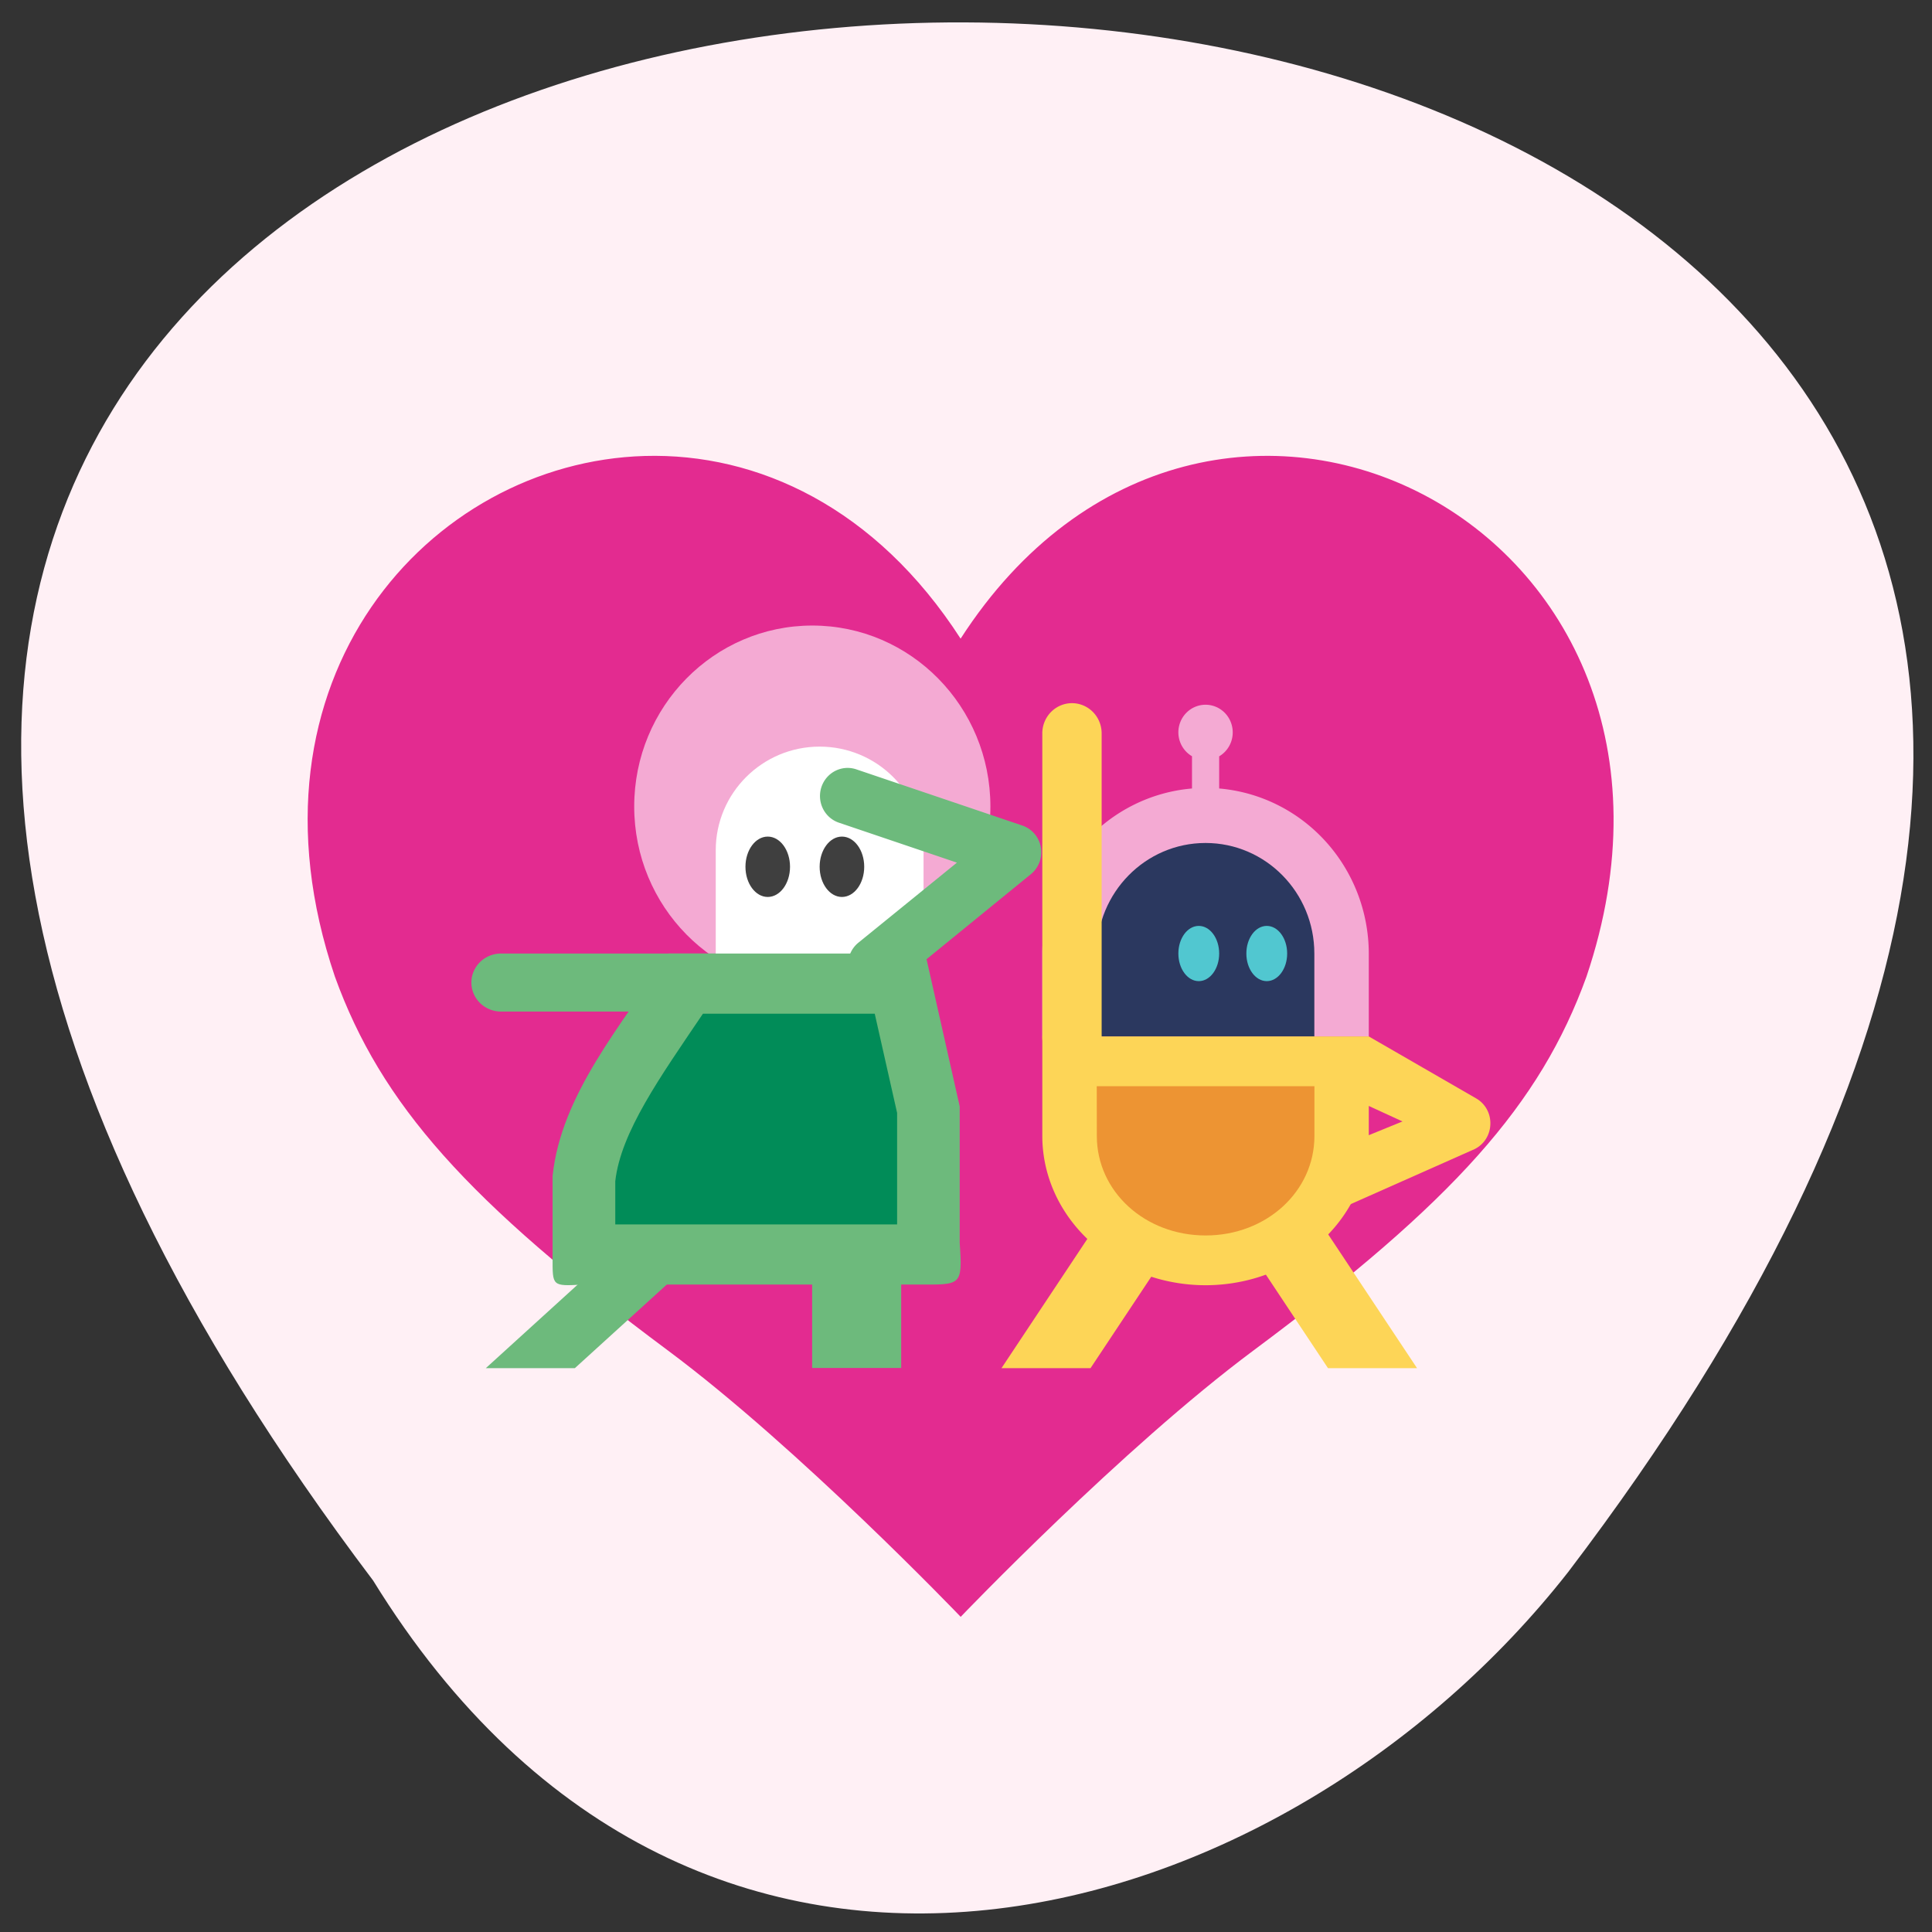 <svg xmlns="http://www.w3.org/2000/svg" viewBox="0 0 256 256"><rect x="0" y="0" width="256" height="256" fill="#333333" stroke="none"/><path d="m 49.44 209.43 c -209.18 -277.05 365.31 -273.14 158.35 -1.127 -37.409 47.743 -115.11 71.26 -158.35 1.127 z" fill="#fff0f5" color="#000"/><g transform="matrix(10.815 0 0 10.988 40.776 49.43)"><path d="M 4.129,1 C 1.49,1.075 -0.901,3.694 0.333,7.279 0.898,8.817 1.959,9.99 4.413,11.787 6.022,12.965 8,14.999 8,14.999 c 0,0 1.978,-2.034 3.587,-3.212 C 14.041,9.99 15.102,8.818 15.667,7.279 17.54,1.816 11.018,-1.403 7.999,3.203 6.961,1.62 5.51,0.961 4.128,1" fill="#e32b90"/><circle r="2.182" cy="5.227" cx="6.182" opacity="0.6" fill="#fff"/><path d="m 13,8 -0.485,0.619 0.898,0.406 -1.011,0.406 0.31,0.62 1.586,-0.693 c 0.247,-0.123 0.258,-0.472 0.019,-0.61 z" fill="#fdd557"/><path d="m 11 4 a 0.333 0.333 0 0 0 -0.333 0.333 0.333 0.333 0 0 0 0.167 0.288 V 5.01 A 2 2 0 0 0 9 7 v 1 h 4 V 7 A 2 2 0 0 0 11.167 5.01 V 4.622 A 0.333 0.333 0 0 0 11.333 4.333 0.333 0.333 0 0 0 11 4" opacity="0.6" fill="#fff"/><path d="M 9.667,8 V 7 c 0,-0.736 0.597,-1.333 1.333,-1.333 0.736,0 1.333,0.597 1.333,1.333 v 1" fill="#2b385f"/><g fill="#51c7d0"><ellipse ry="0.333" rx="0.25" cy="7" cx="10.917"/><ellipse ry="0.333" rx="0.25" cy="7" cx="11.75"/></g><g fill="#fdd557"><path d="m 9.664,10.275 h 1.091 L 9.591,12 H 8.5"/><path d="M 12.427,10.275 H 11.336 L 12.5,12 h 1.091 z"/></g><g fill="#6dba7c"><path d="m 2.369 7 a 0.364 0.35 0 1 0 0 0.7 h 2.8 a 0.364 0.35 0 1 0 0 -0.7 z"/><path d="M 4.109,10.275 H 5.2 L 3.273,12 H 2.182 z"/><path d="m 6.18,10.18 h 1.091 v 1.818 H 6.18 z"/></g><path d="M 7.545,7.05 V 5.755 c 0,-0.691 -0.57,-1.25 -1.273,-1.25 -0.703,0 -1.273,0.56 -1.273,1.25 V 7.05 z" fill="#fff"/><path d="M 6.628 4.762 A 0.339 0.339 0 0 0 6.513 5.424 L 7.954 5.904 L 6.747 6.869 A 0.339 0.339 0 1 0 7.17 7.399 L 8.864 6.04 A 0.339 0.339 0 0 0 8.759 5.458 L 6.727 4.781 A 0.339 0.339 0 0 0 6.628 4.762 z" fill="#6dba7c"/><ellipse transform="scale(-1 1)" ry="0.364" rx="0.273" cy="5.954" cx="-5.636" fill="#3f3f3f"/><g fill="#fdd557"><path d="M 9.358 3.981 A 0.364 0.364 0 0 0 9 4.35 v 3.636 a 0.364 0.364 0 1 0 0.727 0 V 4.35 A 0.364 0.364 0 0 0 9.358 3.981"/><path d="M 9,8 V 9.2 A 2,1.8 0 0 0 11,11 2,1.8 0 0 0 13,9.2 V 8"/></g><path d="m 9.667 8.6 h 2.667 v 0.6 c 0 0.67 -0.589 1.2 -1.333 1.2 -0.744 0 -1.333 -0.53 -1.333 -1.2" fill="#ed9433"/><path d="m 4.42,7 h 3.146 l 0.422,1.844 v 1.647 c 0.037,0.525 0.014,0.501 -0.51,0.501 H 3.368 C 2.99,11.014 3,11.009 3,10.671 V 9.682 C 3.105,8.701 3.84,7.869 4.42,7" fill="#6dba7c"/><path d="m 4.841,7.726 h 2.106 l 0.274,1.196 v 1.345 H 3.768 V 9.746 C 3.835,9.155 4.318,8.489 4.842,7.726" fill="#018c58"/><ellipse transform="scale(-1 1)" ry="0.364" rx="0.273" cy="5.954" cx="-6.545" fill="#3f3f3f"/></g></svg>